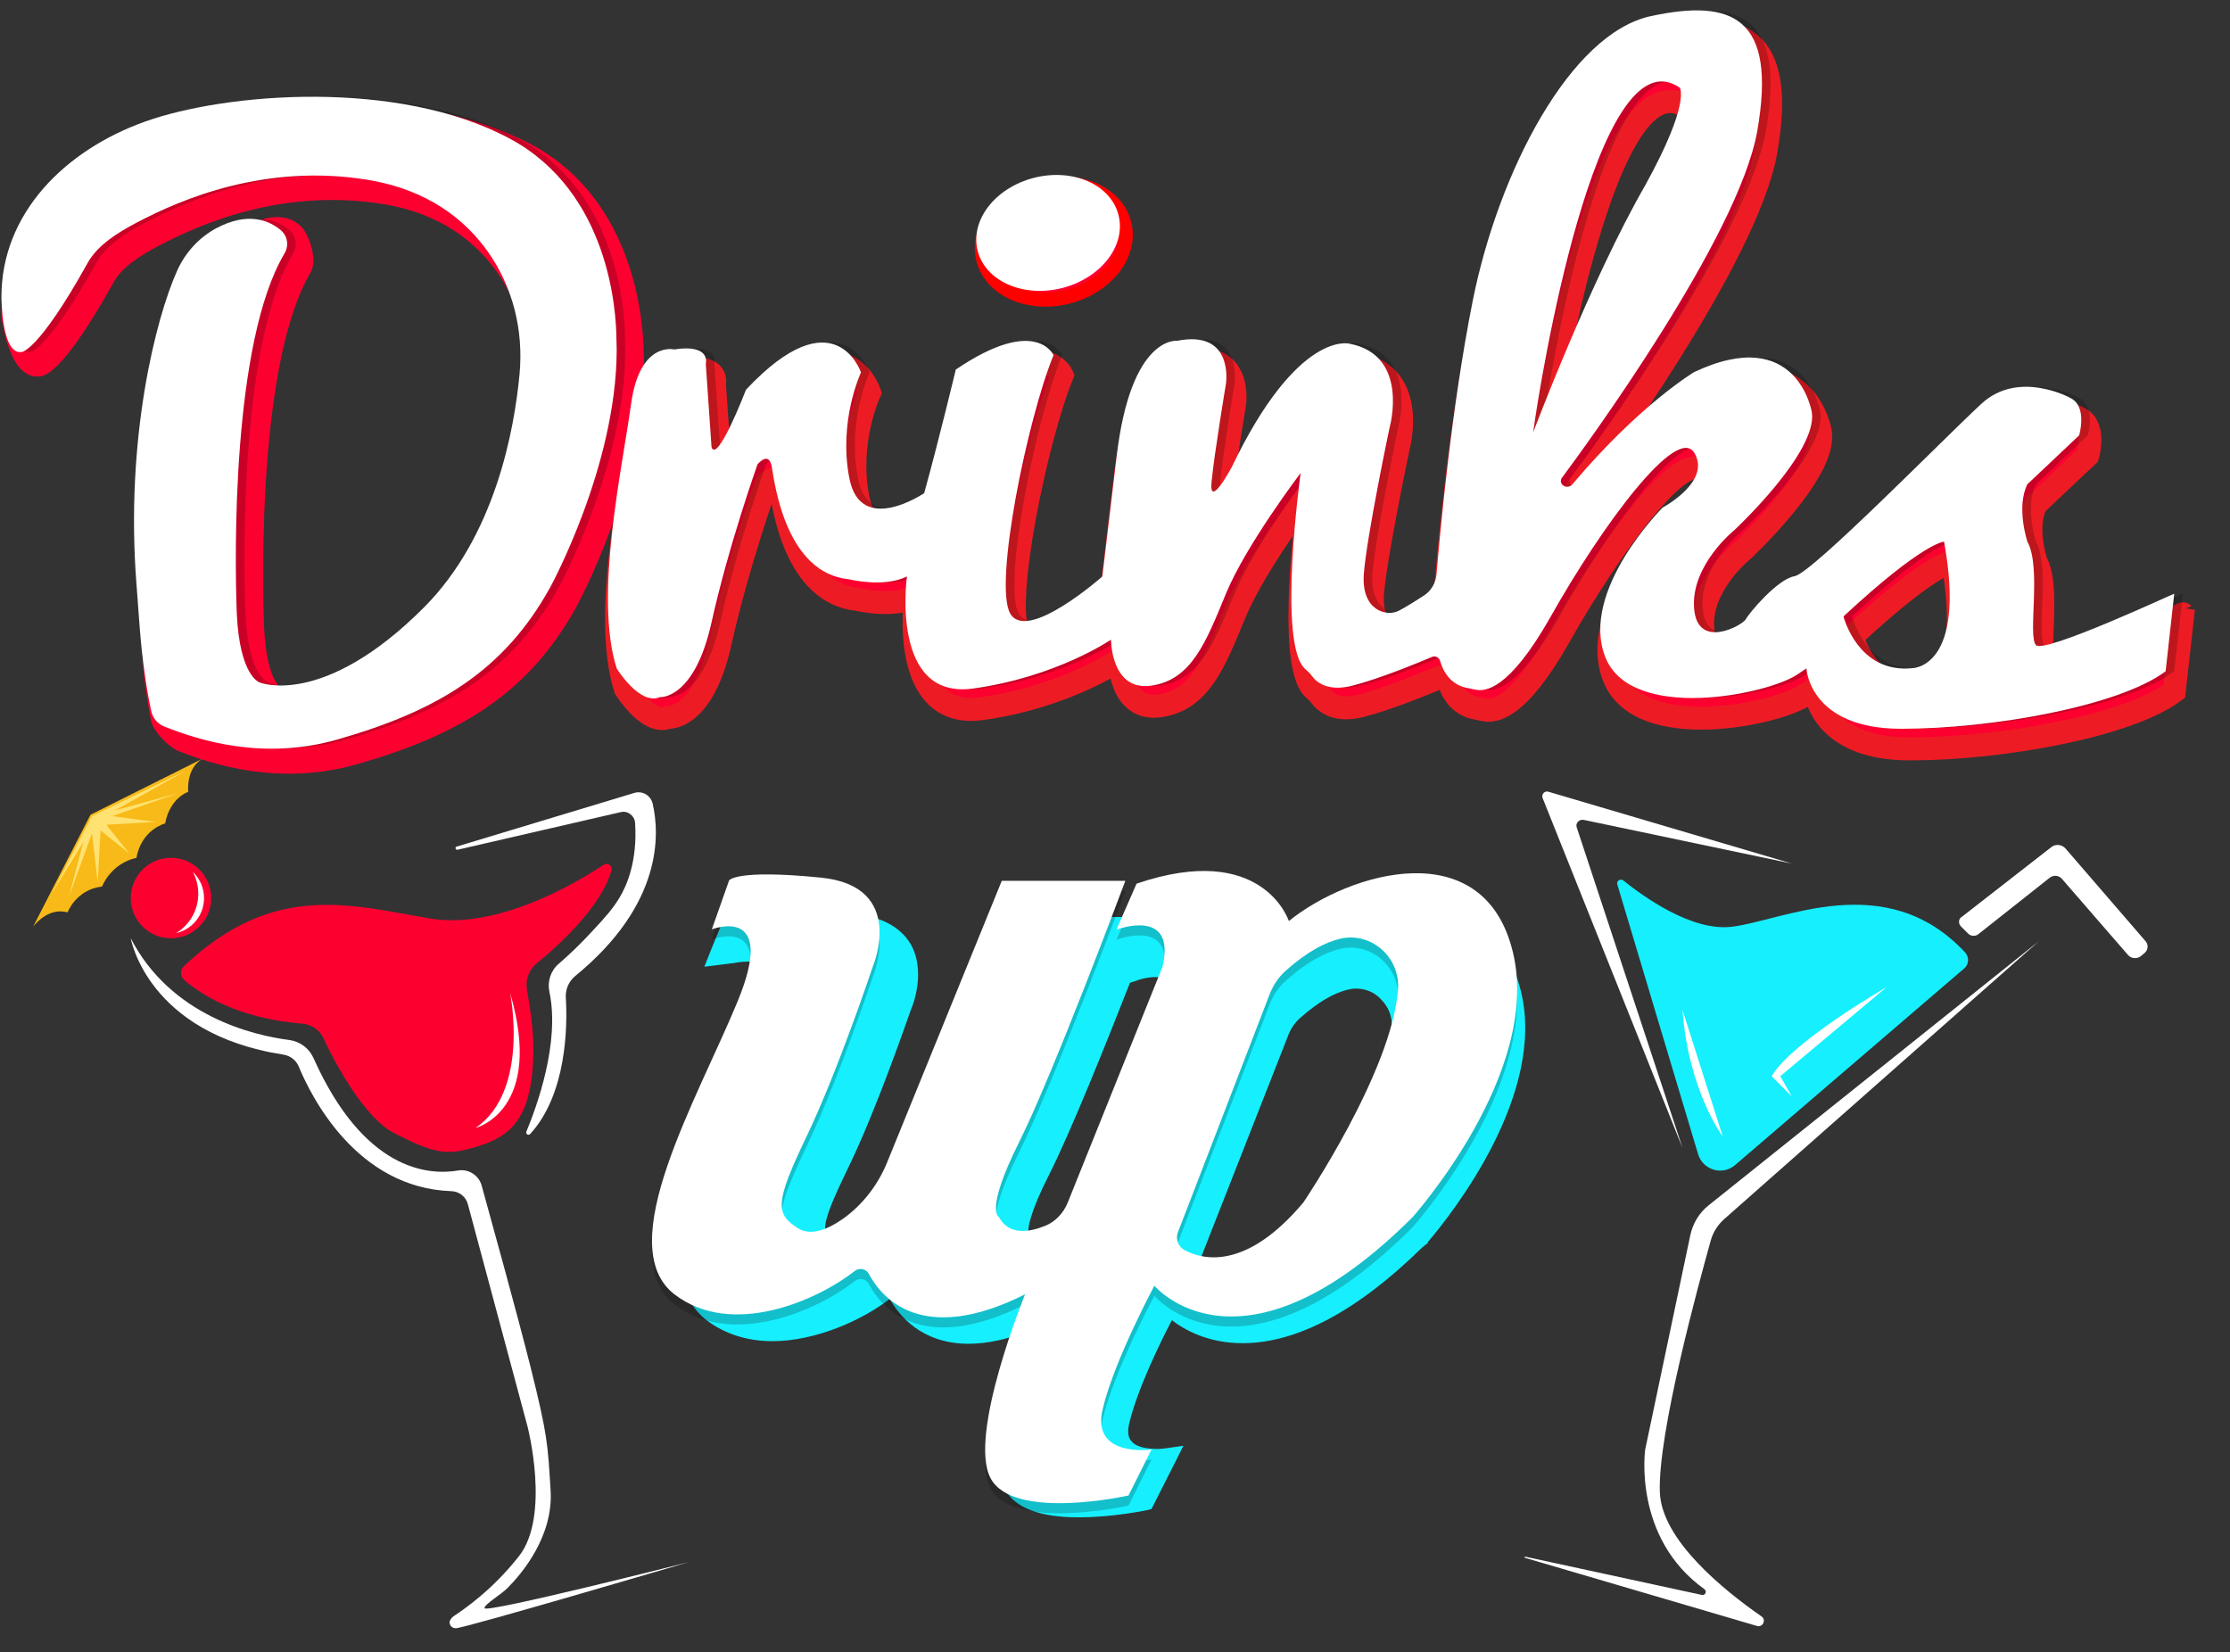 <?xml version="1.0" encoding="utf-8"?>
<!-- Generator: Adobe Illustrator 21.0.0, SVG Export Plug-In . SVG Version: 6.00 Build 0)  -->
<svg version="1.1" id="Layer_1" xmlns="http://www.w3.org/2000/svg" xmlns:xlink="http://www.w3.org/1999/xlink" x="0px" y="0px"
	 viewBox="0 0 776 575" style="enable-background:new 0 0 776 575;" xml:space="preserve">
<rect x="0" y="0" width="776" height="575" fill="#333333" stroke="none"/>
<style type="text/css">
	.st0{fill:#FC0130;stroke:#FC0130;stroke-width:7;stroke-miterlimit:10;}
	.st1{opacity:0.2;enable-background:new    ;}
	.st2{fill:#FFFFFF;}
	.st3{fill:#FC0130;stroke:#FF0000;stroke-width:5;stroke-miterlimit:10;}
	.st4{fill:#FC0130;stroke:#ED1C24;stroke-width:8;stroke-miterlimit:10;}
	.st5{fill:#16EFFD;}
	.st6{fill:#FC0130;}
	.st7{fill:#F8BA18;}
	.st8{fill:#FFE271;}
</style>
<path class="st0" d="M13.5,127.5c0,0,5.7,0.1,23-31c3.4-6.2,10.7-10.7,17-14c15.7-8.3,44.7-20.6,80-15c21.4,3.4,34.4,14,42.2,25
	c8.8,12.3,12.5,27.5,11.1,42.6c-1.8,19.3-8.4,56.4-33.4,81.4c-35,35-57,26-57,26s-7-2-8-24C87.6,198.4,86.7,124,105,93.2
	c1.6-2.7-0.7-10.2-3-12.2c-4-3.4-9.7-2.5-20.9,3.6c-6,3.3-10.7,8.5-13.5,14.8c-7.3,16.3-18.1,58.1-14.1,109.1
	c0.8,9.7-1.3,17.4,0.5,29.5c0.6,4.2,1.2,8.2,2,12c0.5,2.6,5,7.1,7.4,8.1c11.6,4.6,34.1,11.9,60.1,4.4c35-10,58-24,74-53
	c0,0,23-42,23.1-82.5c0-1.4-0.1-2.8-0.1-4.2c-0.1-8.9-2.3-50.6-37-69.3c-39-21-99-16-127-6S4,81,4,110C4,110,6.5,128.5,13.5,127.5z"
	/>
<path class="st1" d="M10.5,122.5c0,0,5.7,0.1,23-31c3.4-6.2,10.7-10.7,17-14c15.7-8.3,44.7-20.6,80-15c21.4,3.4,34.4,14,42.2,25
	c8.8,12.3,12.5,27.5,11.1,42.6c-1.8,19.3-8.4,56.4-33.4,81.4c-35,35-57,26-57,26s-7-2-8-24C84.6,193.4,83.7,119,102,88.2
	c1.6-2.7,1.1-6.1-1.3-8.1c-4-3.4-11.4-6.6-22.6-0.6c-6,3.3-10.7,8.5-13.5,14.8c-7.3,16.3-18.1,58.1-14.1,109.1
	c0.8,9.7,1.2,19.9,3,32c0.6,4.2,1.3,8.1,2.1,11.9c0.5,2.6,2.3,4.7,4.8,5.6c11.6,4.6,34.1,11.9,60.1,4.4c35-10,58-24,74-53
	c0,0,23-42,23.1-82.5c0-1.4-0.1-2.8-0.1-4.2c-0.1-8.9-2.3-50.6-37-69.3c-39-21-99-16-127-6s-50,32-50,61
	C3.5,103.5,3.5,123.5,10.5,122.5z"/>
<path class="st2" d="M7.5,122.5c0,0,5.7,0.1,23-31c3.4-6.2,10.7-10.7,17-14c15.7-8.3,44.7-20.6,80-15c21.4,3.4,34.4,14,42.2,25
	c8.8,12.3,12.5,27.5,11.1,42.6c-1.8,19.3-8.4,56.4-33.4,81.4c-35,35-57,26-57,26s-7-2-8-24C81.6,193.4,80.7,119,99,88.2
	c1.6-2.7,1.1-6.1-1.3-8.1c-4-3.4-11.4-6.6-22.6-0.6c-6,3.3-10.7,8.5-13.5,14.8c-7.3,16.3-18.1,58.1-14.1,109.1
	c0.8,9.7,1.2,19.9,3,32c0.6,4.2,1.3,8.1,2.1,11.9c0.5,2.6,2.3,4.7,4.8,5.6c11.6,4.6,34.1,11.9,60.1,4.4c35-10,58-24,74-53
	c0,0,23-42,23.1-82.5c0-1.4-0.1-2.8-0.1-4.2c-0.1-8.9-2.3-50.6-37-69.3c-39-21-99-16-127-6s-50,32-50,61
	C0.5,103.5,0.5,123.5,7.5,122.5z"/>
<ellipse transform="matrix(0.969 -0.245 0.245 0.969 -9.369 92.641)" class="st3" cx="366.9" cy="83.9" rx="25.3" ry="19.8"/>
<ellipse transform="matrix(0.969 -0.245 0.245 0.969 -8.694 92.059)" class="st2" cx="364.9" cy="80.9" rx="25.3" ry="19.8"/>
<path class="st4" d="M711.5,231.5c-3-3,2-27-3-36c0,0-4-12,0-20l18-17c0,0,3-10-3-13c0,0-18-10-31,2s-59,59-65,60s-16,13-17,15
	s-17,11-18-4s14-27,14-27s29-27,27-41c0,0-5-31-41-14c0,0-19.1,11.4-42.3,39c-0.9,1.1-2.5,1.2-3.5,0.2c-0.7-0.7-0.7-1.7-0.2-2.4
	c7.9-10.6,61.5-83.7,68-120.7c7-40-9-46-37-40s-53,54-62,99c-7.4,37-11.4,80.8-12.6,95.2c-0.3,3.1-1.9,5.9-4.5,7.5
	c-2.9,1.9-6.6,4.2-8.8,5.3c-4,2-13,0-12-13s9-51,9-51s7-25-14-29c0,0-18-5-41,43c0,0-8,15-7,5s5-34,5-34s3-19-17-15c0,0-16-2-21,40
	s-5,42-5,42s-26,23-32,13s6-68,15-90c0,0-6-14-34,5c0,0-6,25-11,43c0,0-22,15-26-5s4-37,4-37s-9-27-40,6c0,0-10,26-12,20l-2-29
	c0,0,2-7-11-5c0,0-12-3-15,19s-13,67-5,92c0,0,8,13,15,10c0,0,12,1,18-26s16-55,16-55s4-5,5,1s5,37,27,39c0,0,12,3,20-1
	c0,0-6,43,23,39s48-17,48-17s0,18,14,16s19-15,26-32s26-42,26-42s-8.3,60,1.7,68.3c0.8,0.7,1.6,1.4,2.2,2.3
	c1.6,2.2,5.6,5.6,14.1,3.4c9.4-2.4,22.5-7.8,27.7-10c1.1-0.5,2.4,0.1,2.8,1.3c0.9,3.2,3.4,8.6,10,9.6c0.5,0.1,1.6,0.4,2.4,0.5
	c3.1,0.6,11.4,0.6,26.1-25.4c18-32,44-67,50-57s-11,19-11,19s-29,29-20,52s57,13,67,6l3-2c0,0,1,21,33,21s76-8,92-20l3-27
	C759.5,213.5,714.5,234.5,711.5,231.5z M536.5,157.5c0,0,0.1-0.5,0.2-1.3c1.9-14.2,21.8-138.7,50.8-118.7c0,0,4,5-12,34
	C556.3,104.9,536.5,157.5,536.5,157.5z M668.5,239.5c-19,2-24-18-24-18c28-26,35-26,35-26C687.5,239.5,668.5,239.5,668.5,239.5z"/>
<path class="st1" d="M711.5,224.5c-3-3,2-27-3-36c0,0-4-12,0-20l18-17c0,0,3-10-3-13c0,0-18-10-31,2s-59,59-65,60s-16,13-17,15
	s-17,11-18-4s14-27,14-27s29-27,27-41c0,0-5-31-41-14c0,0-19.1,11.4-42.3,39c-0.9,1.1-2.5,1.2-3.5,0.2c-0.7-0.7-0.7-1.7-0.2-2.4
	c7.9-10.6,61.5-83.7,68-120.7c7-40-9-46-37-40s-53,54-62,99c-7.4,37-11.4,80.8-12.6,95.2c-0.3,3.1-1.9,5.9-4.5,7.5
	c-2.9,1.9-6.6,4.2-8.8,5.3c-4,2-13,0-12-13s9-51,9-51s7-25-14-29c0,0-18-5-41,43c0,0-8,15-7,5s5-34,5-34s3-19-17-15c0,0-16-2-21,40
	s-5,42-5,42s-26,23-32,13s6-68,15-90c0,0-6-14-34,5c0,0-6,25-11,43c0,0-22,15-26-5s4-37,4-37s-9-27-40,6c0,0-10,26-12,20l-2-29
	c0,0,2-7-11-5c0,0-12-3-15,19s-13,67-5,92c0,0,8,13,15,10c0,0,12,1,18-26s16-55,16-55s4-5,5,1s5,37,27,39c0,0,12,3,20-1
	c0,0-6,43,23,39s48-17,48-17s0,18,14,16s19-15,26-32s26-42,26-42s-8.3,60,1.7,68.3c0.8,0.7,1.6,1.4,2.2,2.3
	c1.6,2.2,5.6,5.6,14.1,3.4c9.4-2.4,22.5-7.8,27.7-10c1.1-0.5,2.4,0.1,2.8,1.3c0.9,3.2,3.4,8.6,10,9.6c0.5,0.1,1.6,0.4,2.4,0.5
	c3.1,0.6,11.4,0.6,26.1-25.4c18-32,44-67,50-57s-11,19-11,19s-29,29-20,52s57,13,67,6l3-2c0,0,1,21,33,21s76-8,92-20l3-27
	C759.5,206.5,714.5,227.5,711.5,224.5z M536.5,150.5c0,0,0.1-0.5,0.2-1.3c1.9-14.2,21.8-138.7,50.8-118.7c0,0,4,5-12,34
	C556.3,97.9,536.5,150.5,536.5,150.5z M668.5,232.5c-19,2-24-18-24-18c28-26,35-26,35-26C687.5,232.5,668.5,232.5,668.5,232.5z"/>
<path class="st2" d="M708.5,224.5c-3-3,2-27-3-36c0,0-4-12,0-20l18-17c0,0,3-10-3-13c0,0-18-10-31,2s-59,59-65,60s-16,13-17,15
	s-17,11-18-4s14-27,14-27s29-27,27-41c0,0-5-31-41-14c0,0-19.1,11.4-42.3,39c-0.9,1.1-2.5,1.2-3.5,0.2c-0.7-0.7-0.7-1.7-0.2-2.4
	c7.9-10.6,61.5-83.7,68-120.7c7-40-9-46-37-40s-53,54-62,99c-7.4,37-11.4,80.8-12.6,95.2c-0.3,3.1-1.9,5.9-4.5,7.5
	c-2.9,1.9-6.6,4.2-8.8,5.3c-4,2-13,0-12-13s9-51,9-51s7-25-14-29c0,0-18-5-41,43c0,0-8,15-7,5s5-34,5-34s3-19-17-15c0,0-16-2-21,40
	s-5,42-5,42s-26,23-32,13s6-68,15-90c0,0-6-14-34,5c0,0-6,25-11,43c0,0-22,15-26-5s4-37,4-37s-9-27-40,6c0,0-10,26-12,20l-2-29
	c0,0,2-7-11-5c0,0-12-3-15,19s-13,67-5,92c0,0,8,13,15,10c0,0,12,1,18-26s16-55,16-55s4-5,5,1s5,37,27,39c0,0,12,3,20-1
	c0,0-6,43,23,39s48-17,48-17s0,18,14,16s19-15,26-32s26-42,26-42s-8.3,60,1.7,68.3c0.8,0.7,1.6,1.4,2.2,2.3
	c1.6,2.2,5.6,5.6,14.1,3.4c9.4-2.4,22.5-7.8,27.7-10c1.1-0.5,2.4,0.1,2.8,1.3c0.9,3.2,3.4,8.6,10,9.6c0.5,0.1,1.6,0.4,2.4,0.5
	c3.1,0.6,11.4,0.6,26.1-25.4c18-32,44-67,50-57s-11,19-11,19s-29,29-20,52s57,13,67,6l3-2c0,0,1,21,33,21s76-8,92-20l3-27
	C756.5,206.5,711.5,227.5,708.5,224.5z M533.5,150.5c0,0,0.1-0.5,0.2-1.3c1.9-14.2,21.8-138.7,50.8-118.7c0,0,4,5-12,34
	C553.3,97.9,533.5,150.5,533.5,150.5z M665.5,232.5c-19,2-24-18-24-18c28-26,35-26,35-26C684.5,232.5,665.5,232.5,665.5,232.5z"/>
<g>
	<path class="st5" d="M375.4,528c-13.6,0-22.3-3.3-25.7-9.8c-6.4-11.8,3.1-41,8.4-55.1c-7.6,3-14.7,4.5-21,4.5
		c-16.4,0-24.2-9.8-27.5-15.6c-9.5,7.4-25.8,14.7-40.8,14.7c-8.8,0-16.5-2.5-22.8-7.2c-19.2-14.6-2.9-49.5,11.5-80.5
		c3.1-6.7,6.1-13,8.5-18.7c3.5-8.3,4.1-14.5,1.9-17.8c-1.9-2.8-4.2-7.9-7.4-7.9c-2.8,0-5,0.5-5,0.5l-10.4,1.3l2.3-5.8l8.6-21
		l6.8,0.3c0.1,0,6.1,5.4,34.2,8.1c9.4,0.9,16.1,4.4,19.7,10.2c5.7,9.5,1,21.6,0.3,23.1c-0.8,2.2-11.9,34.7-22,55.4
		c-10.6,21.8-9,22.7-4,25.8c0.7,0.5,1.5,0.7,2.4,0.7c2.3,0,5.4-1.3,8.9-3.7c5.9-4.2,10.4-9.9,13.3-16.8l38.8-93.6h48l-0.2,0.5
		c7.8-2.5,14.9-3.7,21.4-3.7c17.8,0,26,9.1,29.4,14.6c10.4-7.2,26.2-13.8,41-13.8c18.3,0,30.8,10,35.3,28.4
		c8.6,35.5-23.3,76.4-32.5,87.2l0.1,0.2L495,434c-22.6,22.2-43.7,33.4-62.6,33.4c-12,0-20.2-4.6-24.6-8c-3.9,7.4-12,24-14.8,35.7
		c-0.7,2.9-0.5,5.1,0.7,6.4c1.4,1.8,4.7,2.7,9,2.7c1.6,0,2.8-0.2,2.8-0.2l6.3-0.9l-2.8,5.6l-8.3,16.4l-1.5,0.4
		C398.6,525.6,387.3,528,375.4,528z M471.9,344c-0.9,0-1.7,0.1-2.5,0.3c-5.1,1.1-10.7,4.4-16.8,9.8c-1.9,1.6-3.5,3.9-4.4,6.4
		l-30.4,77.4c-0.3,0.7,0,1.4,0.7,1.7c1.6,0.9,4.4,2,8.1,2c8.4,0,17.7-5.7,27-16.5c1.8-2.7,29-42.9,30.7-67.8c0.2-3.4-1-6.7-3.5-9.3
		C478.6,345.4,475.3,344,471.9,344z M358.4,430.1c1.1,2,2.6,2.8,5,2.8c1.7,0,3.8-0.5,6.1-1.4c2.5-0.9,4.5-3,5.7-5.7l31.3-76.5
		c0.9-3.8,0.8-6.5-0.3-8c-0.8-0.9-2.1-1.3-4.1-1.3c-3.2,0-6.4,1.1-6.5,1.2l-2.4,0.8c-8,20.4-20.6,51.9-28.1,66.7
		c-6.9,13.6-7.4,18.7-7.3,20.3L358.4,430.1z"/>
</g>
<path class="st1" d="M526.5,335c-10-42-57-28-78-11c0,0-9-28-53-13l-7,16c0,0,21-8,16,13l-33,82.1c-1.5,3.6-4.3,6.6-7.9,8
	c-5.2,2.1-12.4,3.5-16-3.1c0,0-5-2,7-26s37-91,37-91h-43l-39.9,98c-3.2,7.8-8.4,14.6-15.2,19.5c-5.8,4.1-11.5,6.1-15.8,3.4
	c-8-5-8-9,3-32s23-59,23-59s12-28-18-31s-32,1-32,1l-6,17c0,0,23-9,9,25s-44,85-22,102c20,15.4,49.9,2,62.7-8.1
	c1.6-1.3,4.1-0.8,5,1.1c4.4,8.2,18.4,25,54.3,7c0,0-20,49-12,64c8,15,48,6,48,6l8-16c0,0-21,3-17-14s18-43,18-43s30,36,90-24
	C491.5,427,536.5,377,526.5,335z M486.5,347.6c-2,28.7-33,74.4-33,74.4c-19.8,23.5-34.8,20-41.3,16.5c-2.2-1.2-3.2-3.8-2.3-6.2
	l31.9-82.8c1.2-3.1,3.1-6,5.6-8.2c7.6-6.8,14-10,19.2-11.2C477.3,327.8,487.2,336.7,486.5,347.6z"/>
<path class="st2" d="M526.5,331.5c-10-42-57-28-78-11c0,0-9-28-53-13l-7,16c0,0,21-8,16,13l-33,82.1c-1.5,3.6-4.3,6.6-7.9,8
	c-5.2,2.1-12.4,3.5-16-3.1c0,0-5-2,7-26s37-91,37-91h-43l-39.9,98c-3.2,7.8-8.4,14.6-15.2,19.5c-5.8,4.1-11.5,6.1-15.8,3.4
	c-8-5-8-9,3-32s23-59,23-59s12-28-18-31s-32,1-32,1l-6,17c0,0,23-9,9,25s-44,85-22,102c20,15.4,49.9,2,62.7-8.1
	c1.6-1.3,4.1-0.8,5,1.1c4.4,8.2,18.4,25,54.3,7c0,0-20,49-12,64c8,15,48,6,48,6l8-16c0,0-21,3-17-14s18-43,18-43s30,36,90-24
	C491.5,423.5,536.5,373.5,526.5,331.5z M486.5,344.1c-2,28.7-33,74.4-33,74.4c-19.8,23.5-34.8,20-41.3,16.5
	c-2.2-1.2-3.2-3.8-2.3-6.2l31.9-82.8c1.2-3.1,3.1-6,5.6-8.2c7.6-6.8,14-10,19.2-11.2C477.3,324.3,487.2,333.2,486.5,344.1z"/>
<g>
	<path class="st2" d="M623.5,300.5l-72.4-15.2c-1.6-0.3-3,1.2-2.4,2.7l36.8,111.5l-48.7-121.8c-0.5-1.3,0.7-2.6,2-2.2L623.5,300.5z"
		/>
	<path class="st2" d="M709.5,327.5l-114.9,91.9c-3.3,2.6-5.5,6.3-6.4,10.4l-15.7,74.6c0,0-4.4,30.7,20.6,48.6c1,0.7,0.3,2.3-0.9,2
		l-61.4-13.3c-0.3-0.1-0.4,0.4-0.1,0.4l80.7,23.7c2,0.6,3.3-2.1,1.6-3.3c-13.4-9.3-34.8-26.7-35.4-43.2
		c-0.8-20.3,13.4-72.2,17.7-87.6c0.8-2.9,2.4-5.4,4.6-7.4L709.5,327.5z"/>
	<path class="st2" d="M682.4,322.4l2.5,2.5c0.9,0.9,2.5,1,3.5,0.2l24.9-19.7c1.3-1,3.1-0.8,4.2,0.4l23,26.5c1.1,1.3,3.1,1.5,4.5,0.4
		l1.3-1.1c1.2-1,1.4-2.9,0.3-4.1l-27.8-32.2c-1.3-1.5-3.5-1.7-5-0.5l-31.2,24.3C681.5,319.7,681.4,321.4,682.4,322.4z"/>
	<path class="st5" d="M562.8,307.8c-0.4-1.3,1.1-2.2,2.1-1.4c7.1,5.7,23.8,17.7,37.6,16.1c17.4-1.9,53.6-20.8,81.3,8.9
		c1.5,1.6,1.4,4.2-0.3,5.6l-79.7,68.4c-4.4,3.8-11.2,1.8-12.9-3.8L562.8,307.8z"/>
	<path class="st2" d="M585.5,351.5l14,44C599.5,395.5,587.5,379.5,585.5,351.5z"/>
	<path class="st2" d="M616.5,374.5l7,7l-4-7l37-31C656.5,343.5,623.5,362.5,616.5,374.5z"/>
</g>
<g>
	<path class="st2" d="M45.5,326.5c0,0,5.7,33.2,53.2,40.5c2.3,0.4,4.3,1.9,5.2,4c4.4,10.7,20.3,42.4,53.2,43.5
		c2.7,0.1,5,1.9,5.7,4.5l20.8,77.5c0,0,8,31-3,45c-9.4,12-19.6,18.8-22.3,20.6c-0.7,0.4-1.3,1-1.7,1.8c-0.5,0.9,0.2,2.7,2,2.7
		c3,0,81-23,81-23s-71,18-71,16c0-1.4,5.5-4.5,8-7c5-5,16-18,15-34c-1-16.1-1-19-7-43c-4.6-18.3-13.2-49.3-17-63.1
		c-1-3.5-4.5-5.8-8.1-5.2c-10.6,1.8-32.9,0-50.4-39.1c-1.5-3.4-4.7-5.8-8.4-6.3C88.1,360.3,59.4,353.5,45.5,326.5z"/>
	<path class="st2" d="M158.9,294.6l61.9-18.7c2.8-0.8,5.6,0.9,6.3,3.7c2.4,10.3,3.8,34.9-26.9,60c-2.3,1.9-3.5,4.7-3.3,7.6
		c0.6,10,0.3,33.5-12.4,47.4c-0.6,0.7-1.7,0-1.3-0.9c3.6-8.7,11.7-30.8,8-48.5c-0.8-3.6,0.4-7.4,3.2-9.8c3.6-3.1,7.7-7,12.1-11.8
		c4-4.3,6.7-7.3,9-11.1c2.3-3.8,6.4-12.3,5.5-26.2c-0.2-2.5-2.6-4.3-5-3.7l-56.8,13.1C158.5,295.8,158.2,294.8,158.9,294.6z"/>
	<path class="st6" d="M64.2,341.1c5.2,4.5,18,13.3,41,15.1c3.2,0.3,6.1,2.2,7.4,5.2c4.1,8.8,14.4,27.9,24.9,33.1c14,7,18,8,30,4
		c9.8-3.3,17-9,18-29c0.6-11.8-1.5-20.5-2.2-25.6c-0.4-3.3,0.9-6.6,3.5-8.7c7.5-6.1,22.5-19.7,26-32.4c0.4-1.5-1.3-2.8-2.7-1.9
		c-9.5,6.3-37,22.7-60.6,18.7c-28.2-4.9-54.5-12.6-85.4,16.5C62.6,337.4,62.6,339.8,64.2,341.1z"/>
	<circle class="st6" cx="59.5" cy="312.5" r="14"/>
	<path class="st7" d="M11.5,322.5c0,0,5-7,12-5c0,0,3-8,12-9c0,0,3-8,12-10c0,0,1-9,10-12c0,0,1-8,8-11c0,0-1-9,6-12l-40,20
		L11.5,322.5z"/>
	<path class="st2" d="M177.5,345.5c0,0,7,34-12,47C165.5,392.5,189.5,386.5,177.5,345.5z"/>
	<polygon class="st8" points="32,284 18,311 29,293 24,312 32,290 34,307 35,289 45,297 37,287 54,286 39,284 62,276 40,282 65,268 
			"/>
	<path class="st2" d="M67.1,303.4c1.2,2.2,1.9,4.8,1.9,7.6c0,5.8-3.1,10.9-7.7,13.7c5.6-1.3,9.7-6.2,9.7-12.2
		C71,308.9,69.5,305.7,67.1,303.4z"/>
</g>
</svg>
